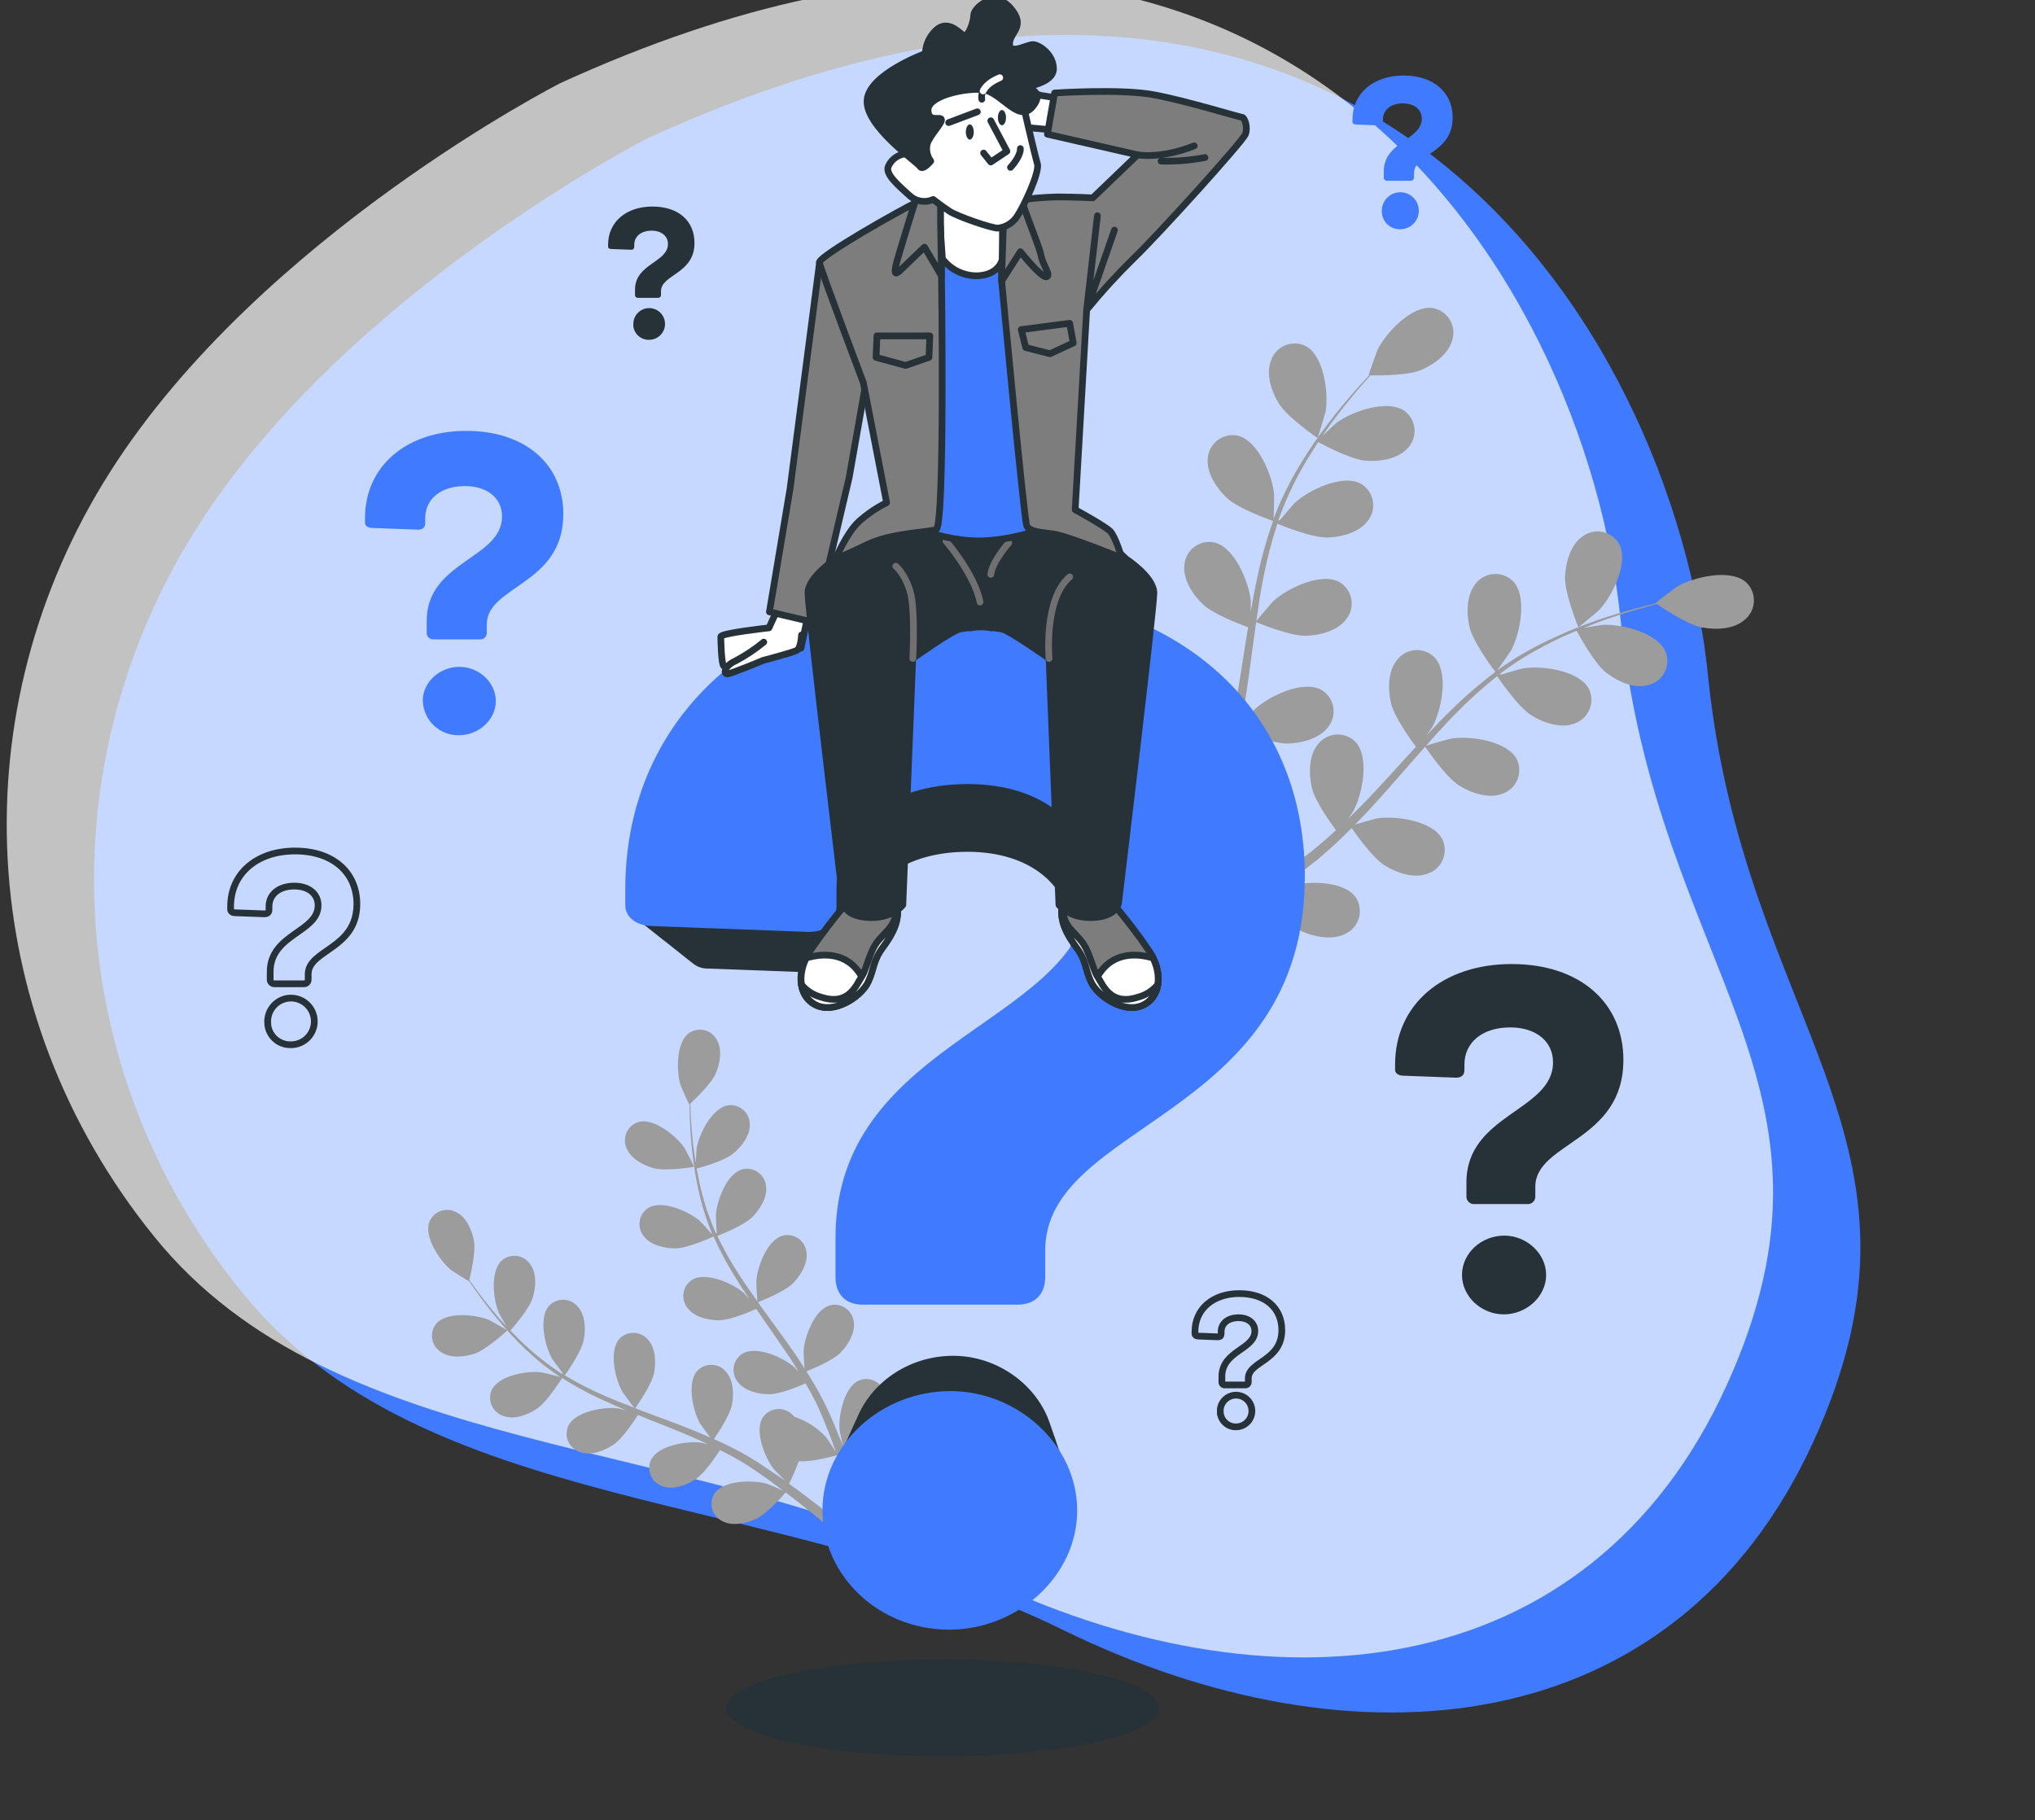 <svg width="303" height="271" viewBox="0 0 303 271" fill="none" xmlns="http://www.w3.org/2000/svg">
<rect x="0" y="0" width="303" height="271" fill="#333333" stroke="none"/>
<g clip-path="url(#clip0)">
<path d="M96.432 20.581C96.432 20.581 51.695 43.371 29.383 78.49C7.071 113.608 8.836 158.787 35.949 192.323C63.061 225.86 114.883 221.455 158.273 242.698C201.663 263.942 249.535 259.567 270.052 214.559C290.569 169.551 259.631 152.73 254.317 100.642C249.003 48.555 202.047 -27.716 96.432 20.581Z" fill="#407BFF"/>
<path opacity="0.7" d="M83.432 12.376C83.432 12.376 38.695 35.167 16.383 70.285C-5.929 105.404 -4.164 150.583 22.949 184.119C50.061 217.655 101.883 213.251 145.273 234.494C188.663 255.738 236.535 251.363 257.052 206.354C277.569 161.346 246.631 144.525 241.317 92.438C236.003 40.351 189.047 -35.92 83.432 12.376Z" fill="white"/>
<path d="M70.636 201.581C72.407 200.991 75.548 198.104 75.548 198.098C75.548 198.092 73.021 196.628 72.85 196.557C70.86 195.718 66.52 195.27 64.944 197.106C64.695 197.418 64.513 197.779 64.412 198.166C64.31 198.552 64.29 198.956 64.354 199.351C64.417 199.745 64.562 200.122 64.78 200.458C64.997 200.793 65.283 201.079 65.617 201.298C67.011 202.29 69.101 202.077 70.636 201.581Z" fill="#9C9C9C"/>
<path d="M103.352 173.749C103.393 173.749 102.053 171.133 101.946 170.974C100.766 169.202 97.376 166.41 95.05 167.071C94.667 167.192 94.313 167.392 94.011 167.658C93.71 167.924 93.468 168.251 93.301 168.616C93.134 168.982 93.046 169.379 93.042 169.781C93.038 170.183 93.119 170.581 93.279 170.95C93.911 172.532 95.771 173.513 97.329 173.944C99.16 174.451 103.346 173.755 103.352 173.749Z" fill="#9C9C9C"/>
<path d="M79.9 209.794C81.423 208.796 83.525 205.46 83.69 205.195C85.596 206.401 87.58 207.478 89.63 208.418C90.811 208.973 92.039 209.499 93.267 210.007C92.677 209.853 92.139 209.729 92.086 209.717C89.943 209.434 85.639 210.148 84.605 212.333C84.444 212.702 84.361 213.101 84.364 213.504C84.367 213.907 84.455 214.305 84.622 214.672C84.789 215.038 85.032 215.366 85.334 215.632C85.637 215.898 85.992 216.098 86.377 216.218C87.983 216.808 89.919 216.035 91.295 215.149C92.671 214.264 94.513 211.435 94.991 210.686L96.408 211.276C98.681 212.179 100.948 213.047 103.151 214.016C103.924 214.346 104.674 214.706 105.43 215.055C104.898 214.925 104.455 214.819 104.385 214.813C102.241 214.529 97.943 215.244 96.904 217.428C96.742 217.797 96.66 218.196 96.663 218.598C96.666 219.001 96.754 219.398 96.921 219.764C97.088 220.131 97.331 220.458 97.633 220.723C97.936 220.989 98.291 221.188 98.675 221.307C100.287 221.898 102.247 221.124 103.593 220.239C104.94 219.353 106.628 216.802 107.207 215.917C107.963 216.301 108.724 216.684 109.445 217.098C109.929 217.387 110.419 217.629 110.891 217.948L112.296 218.851C113.164 219.442 114.068 220.079 114.906 220.693C115.496 221.118 116.04 221.532 116.595 221.945C115.827 221.608 114.31 220.971 114.174 220.935C112.101 220.345 107.738 220.386 106.386 222.388C106.17 222.727 106.027 223.107 105.967 223.505C105.908 223.903 105.933 224.308 106.041 224.696C106.149 225.083 106.338 225.443 106.595 225.753C106.852 226.062 107.171 226.314 107.532 226.491C109.031 227.3 111.074 226.851 112.556 226.178C114.168 225.44 116.689 222.589 116.972 222.228C117.888 222.919 118.773 223.598 119.594 224.254C121.991 226.149 123.987 227.855 125.498 229.19L126.679 228.115C125.097 226.781 122.983 225.045 120.438 223.12C119.511 222.417 118.508 221.679 117.486 220.935C118.031 219.844 118.512 218.723 118.927 217.576C120.739 217.759 124.152 216.82 124.595 216.696C124.979 217.777 125.339 218.833 125.664 219.831C126.596 222.683 127.311 225.145 127.836 227.099L129.159 225.919C128.61 224.094 127.901 221.868 127.022 219.359C126.638 218.261 126.207 217.098 125.746 215.905C126.154 215.675 129.436 213.762 130.47 212.321C131.408 211.01 132.241 209.08 131.733 207.444C131.626 207.057 131.439 206.697 131.184 206.387C130.929 206.077 130.612 205.824 130.253 205.645C129.894 205.465 129.501 205.362 129.1 205.344C128.699 205.325 128.299 205.391 127.925 205.537C125.699 206.488 124.813 210.756 125.008 212.906C125.008 213.035 125.303 214.399 125.492 215.267C125.303 214.777 125.126 214.305 124.902 213.809C124.512 212.817 124.093 211.843 123.65 210.792C123.414 210.29 123.184 209.788 122.942 209.28C122.7 208.773 122.416 208.259 122.151 207.739C121.519 206.559 120.816 205.378 120.078 204.197C120.946 203.854 123.999 202.591 125.132 201.434C126.266 200.276 127.376 198.482 127.116 196.811C127.07 196.412 126.941 196.027 126.737 195.681C126.532 195.335 126.257 195.037 125.93 194.804C125.602 194.572 125.23 194.411 124.836 194.333C124.442 194.254 124.036 194.26 123.644 194.349C121.283 194.939 119.777 199.037 119.647 201.192C119.647 201.321 119.718 202.88 119.777 203.736C119.328 203.04 118.885 202.343 118.413 201.652C117.043 199.662 115.591 197.69 114.156 195.718C113.713 195.128 113.282 194.508 112.851 193.9C113.158 193.782 116.819 192.359 118.088 191.066C119.216 189.885 120.332 188.114 120.078 186.437C120.032 186.038 119.902 185.653 119.697 185.307C119.492 184.961 119.216 184.663 118.888 184.43C118.56 184.198 118.187 184.038 117.793 183.959C117.399 183.881 116.992 183.886 116.601 183.975C114.239 184.565 112.733 188.663 112.603 190.818C112.603 190.983 112.71 193.221 112.769 193.77C111.812 192.43 110.873 191.089 110 189.731C108.808 187.905 107.739 186.002 106.799 184.034C106.941 183.981 110.767 182.511 112.066 181.182C113.194 180.001 114.31 178.23 114.056 176.559C114.01 176.16 113.881 175.775 113.677 175.43C113.472 175.084 113.197 174.785 112.87 174.553C112.542 174.32 112.169 174.16 111.775 174.081C111.382 174.003 110.976 174.008 110.584 174.097C108.222 174.687 106.717 178.785 106.587 180.94C106.587 181.082 106.664 182.788 106.723 183.597L106.593 183.632C105.695 181.629 104.979 179.548 104.455 177.415C104.154 176.234 103.93 175.107 103.735 174.003C104.473 173.802 107.868 172.851 109.155 171.783C110.442 170.714 111.706 169.108 111.641 167.402C111.638 167 111.55 166.603 111.384 166.238C111.217 165.872 110.976 165.545 110.676 165.278C110.375 165.012 110.022 164.811 109.639 164.69C109.256 164.568 108.852 164.529 108.453 164.573C106.061 164.91 104.095 168.807 103.729 170.938C103.729 171.05 103.635 172.249 103.593 173.123C103.517 172.621 103.422 172.107 103.357 171.623C103.103 169.811 102.979 168.14 102.879 166.658C102.832 165.813 102.808 165.046 102.79 164.331C103.41 163.741 105.902 161.379 106.551 159.885C107.201 158.392 107.585 156.343 106.74 154.855C106.553 154.499 106.294 154.186 105.978 153.937C105.662 153.688 105.297 153.509 104.907 153.41C104.517 153.312 104.111 153.296 103.715 153.365C103.318 153.434 102.941 153.586 102.607 153.81C100.635 155.215 100.689 159.578 101.344 161.639C101.403 161.816 102.602 164.497 102.637 164.467L102.672 164.432C102.672 165.117 102.672 165.855 102.72 166.664C102.785 168.151 102.867 169.834 103.086 171.659C103.299 173.624 103.626 175.576 104.066 177.504C104.548 179.668 105.224 181.784 106.085 183.827L106.12 183.898C105.66 183.361 104.32 181.902 104.202 181.802C102.572 180.385 98.587 178.608 96.526 179.86C96.188 180.076 95.899 180.362 95.679 180.698C95.458 181.034 95.311 181.413 95.247 181.81C95.183 182.206 95.203 182.612 95.307 183.001C95.41 183.389 95.594 183.751 95.847 184.063C96.874 185.427 98.923 185.882 100.541 185.888C102.359 185.888 105.949 184.264 106.239 184.116C107.163 186.175 108.224 188.169 109.415 190.086C110.1 191.202 110.826 192.312 111.57 193.41C111.157 192.961 110.785 192.56 110.726 192.506C109.096 191.095 105.111 189.312 103.05 190.564C102.712 190.781 102.423 191.067 102.203 191.403C101.982 191.739 101.835 192.117 101.771 192.514C101.707 192.911 101.728 193.317 101.831 193.705C101.934 194.093 102.118 194.455 102.371 194.768C103.393 196.138 105.447 196.586 107.065 196.592C108.683 196.598 111.789 195.27 112.603 194.909C112.893 195.329 113.194 195.754 113.471 196.173C114.865 198.175 116.264 200.176 117.604 202.172C118.071 202.88 118.502 203.589 118.933 204.297C118.567 203.896 118.254 203.565 118.201 203.518C116.571 202.101 112.586 200.324 110.525 201.575C110.187 201.793 109.899 202.079 109.679 202.415C109.459 202.751 109.313 203.13 109.249 203.527C109.186 203.924 109.207 204.329 109.311 204.717C109.414 205.105 109.599 205.467 109.852 205.779C110.873 207.143 112.928 207.598 114.54 207.604C116.152 207.609 118.968 206.423 119.936 205.986C120.362 206.724 120.787 207.462 121.159 208.2C121.407 208.708 121.678 209.18 121.891 209.705C122.103 210.231 122.345 210.733 122.564 211.235C122.959 212.227 123.367 213.242 123.745 214.216C123.999 214.889 124.229 215.539 124.459 216.188C124.01 215.48 123.089 214.116 123.001 214.01C121.714 212.605 120.087 211.556 118.277 210.963C118.143 210.799 117.993 210.649 117.829 210.514C117.526 210.25 117.172 210.052 116.788 209.934C116.405 209.815 116 209.779 115.602 209.827C115.203 209.874 114.819 210.006 114.474 210.212C114.13 210.418 113.832 210.694 113.601 211.022C112.267 213.041 113.885 217.092 115.237 218.78C115.313 218.881 116.299 219.861 116.931 220.469L115.597 219.601C114.729 219.011 113.826 218.42 112.893 217.777L111.47 216.903C110.997 216.602 110.466 216.342 109.958 216.058C108.777 215.421 107.543 214.83 106.292 214.287C106.823 213.526 108.653 210.792 108.978 209.198C109.303 207.604 109.226 205.513 108.087 204.244C107.828 203.937 107.507 203.688 107.146 203.513C106.784 203.337 106.39 203.24 105.988 203.227C105.587 203.215 105.187 203.286 104.815 203.438C104.443 203.59 104.108 203.818 103.83 204.108C102.206 205.88 103.192 210.148 104.267 212.02C104.337 212.138 105.258 213.39 105.784 214.069C105.028 213.738 104.272 213.402 103.499 213.089C101.255 212.185 98.959 211.317 96.674 210.485C95.971 210.225 95.274 209.953 94.578 209.688C94.772 209.422 97.04 206.216 97.382 204.433C97.689 202.851 97.636 200.749 96.491 199.479C96.232 199.172 95.911 198.923 95.55 198.748C95.188 198.573 94.794 198.476 94.392 198.463C93.991 198.45 93.591 198.522 93.219 198.674C92.847 198.825 92.512 199.054 92.234 199.344C90.61 201.115 91.596 205.384 92.677 207.255C92.753 207.397 94.088 209.198 94.448 209.617C92.913 209.027 91.389 208.436 89.907 207.781C87.907 206.914 85.966 205.916 84.098 204.793C84.186 204.669 86.572 201.333 86.92 199.509C87.221 197.927 87.168 195.825 86.028 194.555C85.769 194.248 85.449 193.999 85.087 193.824C84.726 193.649 84.332 193.551 83.93 193.539C83.529 193.526 83.129 193.598 82.757 193.749C82.385 193.901 82.049 194.129 81.771 194.419C80.148 196.191 81.134 200.459 82.208 202.331C82.279 202.455 83.295 203.831 83.796 204.474L83.702 204.575C81.85 203.396 80.107 202.055 78.495 200.566C77.591 199.757 76.776 198.936 76.003 198.115C76.511 197.525 78.802 194.886 79.303 193.274C79.805 191.662 79.953 189.637 78.961 188.255C78.736 187.923 78.443 187.641 78.102 187.428C77.761 187.215 77.379 187.077 76.981 187.021C76.584 186.965 76.178 186.994 75.792 187.105C75.406 187.216 75.047 187.407 74.739 187.665C72.933 189.271 73.446 193.605 74.308 195.583C74.356 195.689 74.958 196.728 75.407 197.478C75.064 197.106 74.704 196.728 74.379 196.362C73.198 194.992 72.142 193.664 71.244 192.477C70.736 191.798 70.293 191.178 69.88 190.593C70.087 189.767 70.866 186.431 70.571 184.807C70.276 183.184 69.473 181.265 67.95 180.509C67.598 180.316 67.21 180.199 66.81 180.165C66.41 180.132 66.007 180.183 65.629 180.316C65.25 180.448 64.903 180.659 64.611 180.935C64.32 181.21 64.089 181.544 63.935 181.914C63.067 184.17 65.517 187.777 67.194 189.135C67.341 189.253 69.821 190.824 69.833 190.782C69.834 190.765 69.834 190.747 69.833 190.729C70.217 191.32 70.636 191.91 71.102 192.571C71.976 193.752 72.98 195.134 74.167 196.533C75.431 198.056 76.781 199.505 78.211 200.873C79.808 202.4 81.537 203.783 83.377 205.006L83.448 205.047C82.769 204.852 80.844 204.374 80.691 204.356C78.548 204.073 74.249 204.787 73.21 206.972C73.048 207.341 72.966 207.74 72.969 208.143C72.972 208.546 73.06 208.944 73.227 209.311C73.394 209.677 73.637 210.005 73.939 210.271C74.242 210.537 74.597 210.737 74.981 210.857C76.593 211.435 78.554 210.686 79.9 209.794Z" fill="#9C9C9C"/>
<path d="M190.362 60.015C191.626 62.129 196.178 65.229 196.184 65.229C196.19 65.229 197.317 61.609 197.365 61.367C197.849 58.61 197.164 52.989 194.413 51.525C193.945 51.294 193.434 51.165 192.913 51.144C192.392 51.124 191.873 51.214 191.389 51.408C190.905 51.602 190.467 51.895 190.104 52.269C189.741 52.644 189.461 53.09 189.282 53.58C188.426 55.634 189.288 58.22 190.362 60.015Z" fill="#9C9C9C"/>
<path d="M235.004 93.398C235.004 93.451 237.956 91.001 238.116 90.824C240.046 88.787 242.573 83.739 241.068 80.969C240.805 80.519 240.45 80.129 240.027 79.825C239.603 79.52 239.121 79.309 238.61 79.203C238.099 79.098 237.572 79.102 237.063 79.214C236.553 79.326 236.073 79.544 235.654 79.853C233.829 81.111 233.127 83.744 233.026 85.835C232.914 88.291 235.004 93.392 235.004 93.398Z" fill="#9C9C9C"/>
<path d="M182.634 74.109C184.34 75.744 189.17 77.445 189.554 77.574C188.579 80.335 187.79 83.158 187.192 86.023C186.832 87.688 186.519 89.383 186.229 91.083C186.229 90.286 186.229 89.572 186.229 89.472C185.97 86.685 183.826 81.442 180.762 80.763C180.25 80.663 179.723 80.672 179.214 80.79C178.706 80.908 178.228 81.131 177.812 81.446C177.396 81.761 177.051 82.16 176.799 82.617C176.548 83.074 176.395 83.579 176.352 84.099C176.092 86.301 177.615 88.568 179.127 90.003C180.638 91.438 184.748 93.008 185.834 93.398C185.728 94.047 185.615 94.703 185.515 95.352C185.025 98.487 184.553 101.616 183.992 104.675C183.797 105.749 183.561 106.806 183.33 107.863C183.33 107.155 183.33 106.558 183.33 106.47C183.071 103.677 180.927 98.44 177.863 97.755C177.351 97.656 176.824 97.666 176.316 97.785C175.808 97.904 175.331 98.128 174.915 98.443C174.5 98.758 174.155 99.158 173.904 99.615C173.653 100.072 173.501 100.577 173.459 101.097C173.199 103.293 174.716 105.561 176.228 107.001C177.739 108.442 181.453 109.847 182.722 110.319C182.457 111.394 182.191 112.468 181.884 113.496C181.654 114.193 181.488 114.877 181.223 115.568L180.479 117.605C179.965 118.881 179.44 120.203 178.902 121.443C178.536 122.299 178.17 123.114 177.804 123.935C178.011 122.866 178.395 120.764 178.395 120.587C178.56 117.788 177.214 112.285 174.309 111.14C173.817 110.964 173.294 110.893 172.774 110.933C172.253 110.973 171.747 111.122 171.288 111.37C170.829 111.619 170.428 111.961 170.11 112.375C169.792 112.789 169.565 113.266 169.444 113.773C168.853 115.905 170.034 118.379 171.286 120.038C172.691 121.868 177.019 124.206 177.562 124.495C176.972 125.848 176.346 127.164 175.755 128.392C174.043 131.976 172.461 134.987 171.209 137.296L172.915 138.512C174.155 136.15 175.738 132.956 177.438 129.178C178.064 127.802 178.707 126.32 179.351 124.791C180.887 125.17 182.445 125.456 184.015 125.647C184.311 128.008 186.477 132.047 186.761 132.567C185.503 133.364 184.275 134.125 183.1 134.822C179.764 136.829 176.83 138.447 174.533 139.669L176.393 140.998C178.548 139.782 181.158 138.246 184.069 136.41C185.35 135.607 186.702 134.722 188.078 133.801C188.485 134.249 191.85 137.851 193.982 138.748C195.912 139.557 198.593 140.059 200.512 138.943C200.972 138.698 201.376 138.358 201.696 137.947C202.016 137.535 202.246 137.06 202.37 136.554C202.494 136.047 202.51 135.52 202.417 135.007C202.324 134.494 202.123 134.007 201.829 133.576C199.986 131.031 194.33 131.144 191.661 132.012C191.508 132.065 189.861 132.809 188.833 133.299C189.394 132.921 189.943 132.555 190.516 132.159C191.655 131.38 192.771 130.571 193.97 129.709L195.682 128.38C196.273 127.944 196.822 127.418 197.4 126.934C198.717 125.788 199.998 124.572 201.256 123.297C201.941 124.289 204.42 127.79 206.209 128.888C207.998 129.986 210.573 130.884 212.633 130.069C213.125 129.896 213.576 129.622 213.955 129.263C214.334 128.905 214.633 128.47 214.833 127.989C215.033 127.507 215.129 126.988 215.115 126.467C215.102 125.945 214.978 125.432 214.753 124.962C213.318 122.169 207.703 121.419 204.94 121.874C204.769 121.903 202.82 122.464 201.758 122.771C202.507 122.01 203.263 121.248 203.995 120.445C206.121 118.142 208.199 115.722 210.277 113.36C210.915 112.628 211.565 111.908 212.202 111.187C212.444 111.542 215.296 115.763 217.304 116.997C219.075 118.089 221.667 118.993 223.733 118.178C224.225 118.004 224.675 117.729 225.053 117.371C225.431 117.012 225.73 116.578 225.929 116.096C226.129 115.614 226.224 115.096 226.21 114.575C226.196 114.053 226.072 113.541 225.847 113.071C224.412 110.278 218.797 109.528 216.034 109.983C215.827 110.012 213.023 110.809 212.32 111.046C213.737 109.451 215.16 107.875 216.63 106.375C218.601 104.344 220.702 102.443 222.918 100.684C223.031 100.849 225.989 105.271 228.043 106.535C229.815 107.627 232.407 108.524 234.473 107.716C234.965 107.542 235.414 107.267 235.793 106.908C236.171 106.55 236.47 106.115 236.669 105.633C236.869 105.152 236.964 104.633 236.95 104.112C236.936 103.591 236.812 103.079 236.587 102.608C235.152 99.816 229.537 99.066 226.774 99.526C226.591 99.526 224.459 100.158 223.45 100.465L223.367 100.306C225.648 98.596 228.076 97.092 230.624 95.813C232.017 95.092 233.387 94.484 234.756 93.917C235.223 94.797 237.402 98.794 239.126 100.135C240.85 101.475 243.259 102.597 245.384 102.018C245.892 101.9 246.369 101.676 246.784 101.361C247.199 101.046 247.544 100.648 247.795 100.191C248.046 99.734 248.198 99.23 248.242 98.71C248.285 98.191 248.219 97.668 248.047 97.177C246.925 94.224 241.434 92.878 238.636 93.043C238.482 93.043 236.941 93.309 235.825 93.504C236.416 93.262 237.065 92.996 237.655 92.772C239.875 91.928 241.954 91.29 243.808 90.741C244.859 90.434 245.821 90.15 246.718 89.95C247.628 90.576 251.318 93.049 253.432 93.433C255.545 93.817 258.22 93.722 259.85 92.223C260.246 91.884 260.566 91.465 260.79 90.994C261.013 90.523 261.135 90.01 261.147 89.489C261.16 88.967 261.062 88.449 260.861 87.968C260.66 87.487 260.359 87.054 259.979 86.697C257.618 84.612 252.133 85.935 249.718 87.352C249.505 87.476 246.465 89.773 246.512 89.808L246.565 89.843C245.697 90.044 244.764 90.274 243.749 90.54C241.889 91.054 239.781 91.65 237.537 92.447C235.109 93.293 232.732 94.279 230.417 95.399C227.819 96.635 225.336 98.097 222.995 99.769L222.918 99.833C223.462 99.095 224.926 96.982 225.02 96.805C226.343 94.331 227.447 88.781 225.268 86.519C224.895 86.155 224.449 85.874 223.96 85.693C223.471 85.512 222.95 85.436 222.429 85.469C221.909 85.503 221.402 85.645 220.94 85.887C220.478 86.129 220.072 86.465 219.748 86.874C218.319 88.568 218.337 91.296 218.797 93.339C219.317 95.641 222.405 99.721 222.653 100.046C220.316 101.809 218.098 103.726 216.016 105.785C214.794 106.966 213.607 108.217 212.427 109.475C212.881 108.82 213.277 108.229 213.324 108.141C214.647 105.673 215.751 100.117 213.572 97.861C213.2 97.496 212.755 97.213 212.266 97.031C211.778 96.849 211.256 96.772 210.736 96.806C210.215 96.839 209.708 96.982 209.246 97.225C208.785 97.468 208.38 97.805 208.057 98.216C206.623 99.904 206.64 102.632 207.101 104.675C207.562 106.718 210.136 110.284 210.827 111.205L209.48 112.663C207.343 115.025 205.223 117.357 203.068 119.595C202.313 120.386 201.533 121.136 200.76 121.892C201.161 121.301 201.498 120.817 201.539 120.711C202.862 118.243 203.966 112.687 201.787 110.432C201.415 110.066 200.969 109.784 200.481 109.602C199.992 109.42 199.47 109.343 198.949 109.376C198.429 109.409 197.921 109.551 197.459 109.793C196.997 110.034 196.59 110.371 196.267 110.78C194.838 112.474 194.856 115.202 195.316 117.245C195.777 119.288 198.097 122.506 198.918 123.61C198.103 124.354 197.288 125.104 196.462 125.794C195.871 126.249 195.369 126.727 194.767 127.158L193.025 128.445C191.892 129.231 190.723 130.04 189.595 130.778C188.81 131.291 188.06 131.769 187.298 132.254C188.066 131.474 189.53 129.921 189.66 129.78C191.064 127.752 191.926 125.398 192.163 122.943C192.33 122.724 192.476 122.491 192.6 122.246C192.848 121.787 192.996 121.281 193.035 120.76C193.074 120.24 193.004 119.718 192.828 119.226C192.652 118.735 192.374 118.287 192.014 117.91C191.653 117.533 191.217 117.236 190.734 117.038C187.782 115.934 183.136 119.146 181.394 121.343C181.288 121.472 180.331 123.002 179.741 123.976C180.001 123.35 180.26 122.748 180.52 122.098C181.04 120.823 181.524 119.536 182.043 118.148C182.274 117.469 182.51 116.784 182.74 116.094C182.97 115.403 183.159 114.665 183.378 113.945C183.844 112.256 184.234 110.532 184.588 108.778C185.704 109.233 189.701 110.786 191.803 110.715C193.905 110.644 196.526 109.971 197.82 108.158C198.134 107.742 198.357 107.265 198.475 106.757C198.592 106.249 198.601 105.721 198.502 105.21C198.402 104.698 198.196 104.213 197.896 103.786C197.596 103.359 197.21 103 196.763 102.732C194.029 101.191 188.934 103.665 186.879 105.566C186.749 105.69 185.427 107.22 184.718 108.076C184.919 107.025 185.131 105.974 185.308 104.899C185.804 101.8 186.212 98.653 186.637 95.511C186.761 94.549 186.903 93.593 187.038 92.636C187.434 92.802 192.146 94.75 194.501 94.667C196.591 94.596 199.225 93.923 200.512 92.111C200.826 91.695 201.05 91.218 201.168 90.71C201.286 90.202 201.296 89.675 201.197 89.163C201.097 88.651 200.892 88.166 200.593 87.739C200.294 87.312 199.908 86.953 199.461 86.685C196.721 85.15 191.626 87.618 189.571 89.525C189.418 89.666 187.517 91.886 187.062 92.477C187.363 90.369 187.652 88.267 188.078 86.206C188.607 83.422 189.315 80.675 190.197 77.982C190.38 78.058 195.287 80.119 197.701 80.037C199.792 79.96 202.425 79.293 203.712 77.48C204.027 77.064 204.25 76.586 204.368 76.078C204.486 75.57 204.496 75.042 204.397 74.53C204.298 74.017 204.092 73.532 203.793 73.104C203.494 72.677 203.108 72.317 202.661 72.048C199.921 70.513 194.832 72.981 192.771 74.888C192.636 75.012 191.189 76.695 190.516 77.51L190.362 77.421C191.31 74.738 192.495 72.146 193.905 69.674C194.673 68.305 195.476 67.035 196.267 65.819C197.141 66.297 201.161 68.429 203.352 68.6C205.442 68.754 208.14 68.376 209.61 66.716C209.968 66.338 210.243 65.887 210.415 65.395C210.588 64.903 210.655 64.38 210.612 63.861C210.569 63.341 210.417 62.836 210.166 62.379C209.915 61.922 209.571 61.523 209.156 61.208C206.605 59.377 201.274 61.273 199.018 62.944C198.9 63.032 197.755 64.089 196.934 64.874C197.306 64.331 197.684 63.764 198.056 63.251C199.437 61.326 200.825 59.643 202.059 58.161C202.773 57.329 203.434 56.585 204.054 55.9C205.159 55.9 209.604 55.947 211.576 55.103C213.548 54.258 215.709 52.7 216.264 50.551C216.408 50.048 216.444 49.522 216.37 49.004C216.296 48.487 216.114 47.992 215.835 47.55C215.556 47.108 215.188 46.73 214.753 46.44C214.318 46.15 213.827 45.956 213.312 45.869C210.207 45.42 206.345 49.565 205.111 52.08C205.005 52.298 203.736 55.894 203.789 55.894H203.86C203.269 56.544 202.59 57.246 201.893 58.031C200.624 59.484 199.195 61.143 197.76 63.044C196.196 65.082 194.751 67.209 193.433 69.415C191.948 71.878 190.686 74.468 189.66 77.155L189.624 77.256C189.678 76.335 189.725 73.766 189.707 73.565C189.447 70.773 187.304 65.536 184.24 64.857C183.728 64.758 183.201 64.768 182.694 64.886C182.186 65.004 181.709 65.228 181.294 65.543C180.878 65.857 180.534 66.256 180.282 66.712C180.031 67.169 179.879 67.673 179.835 68.193C179.605 70.395 181.122 72.662 182.634 74.109Z" fill="#9C9C9C"/>
<path d="M218.343 178.041V176.063C218.343 165.878 231.238 165.435 231.238 158.185C231.238 155.038 228.675 152.983 224.861 152.983C220.687 152.983 218.048 155.257 218.048 158.48V159.289C218.048 160.092 217.611 160.47 216.802 160.47L208.967 160.175C208.235 160.175 207.721 159.809 207.721 159.301V158.492C207.721 149.636 214.753 143.548 225.086 143.548C235.194 143.548 241.712 149.264 241.712 157.831C241.712 169.994 228.599 170.07 228.599 176.724V178.041C228.619 178.209 228.6 178.38 228.544 178.54C228.489 178.701 228.398 178.846 228.278 178.966C228.158 179.086 228.012 179.177 227.852 179.233C227.692 179.288 227.521 179.307 227.353 179.287H219.589C219.42 179.307 219.25 179.288 219.089 179.233C218.929 179.177 218.784 179.086 218.664 178.966C218.544 178.846 218.453 178.701 218.397 178.54C218.342 178.38 218.323 178.209 218.343 178.041ZM217.682 189.85C217.682 186.626 220.539 183.987 223.981 183.987C227.282 183.987 230.21 186.626 230.21 189.85C230.21 193.073 227.258 195.712 223.911 195.712C220.563 195.712 217.682 193.061 217.682 189.838V189.85Z" fill="#263238"/>
<path d="M63.534 94.142V92.424C63.534 83.567 74.752 83.195 74.752 76.895C74.752 74.156 72.526 72.379 69.219 72.379C65.588 72.379 63.315 74.351 63.315 77.149V77.852C63.315 78.549 62.937 78.867 62.235 78.867L55.427 78.614C54.789 78.614 54.347 78.295 54.347 77.852V77.149C54.347 69.474 60.452 64.16 69.426 64.16C78.206 64.16 83.874 69.125 83.874 76.559C83.874 87.122 72.479 87.186 72.479 92.979V94.124C72.496 94.27 72.479 94.418 72.431 94.557C72.383 94.696 72.304 94.822 72.2 94.926C72.096 95.03 71.97 95.109 71.831 95.157C71.692 95.205 71.544 95.222 71.398 95.204H64.614C64.47 95.221 64.324 95.205 64.186 95.158C64.049 95.111 63.924 95.033 63.82 94.931C63.717 94.829 63.637 94.706 63.587 94.569C63.538 94.432 63.52 94.286 63.534 94.142ZM62.943 104.386C62.943 101.587 65.423 99.296 68.411 99.296C71.274 99.296 73.825 101.587 73.825 104.386C73.825 107.184 71.274 109.475 68.352 109.475C66.963 109.51 65.617 108.995 64.607 108.041C63.598 107.088 63.006 105.774 62.961 104.386H62.943Z" fill="#407BFF"/>
<path d="M206.038 26.39V25.523C206.038 21.053 211.695 20.858 211.695 17.676C211.695 16.294 210.567 15.391 208.896 15.391C207.066 15.391 205.908 16.389 205.908 17.806V18.16C205.908 18.514 205.714 18.674 205.359 18.674L201.923 18.544C201.598 18.544 201.374 18.384 201.374 18.16V17.806C201.374 13.915 204.462 11.246 208.996 11.246C213.43 11.246 216.294 13.755 216.294 17.516C216.294 22.83 210.537 22.883 210.537 25.782V26.373C210.546 26.447 210.538 26.522 210.513 26.592C210.489 26.662 210.448 26.726 210.395 26.778C210.342 26.831 210.278 26.87 210.208 26.894C210.137 26.918 210.062 26.925 209.988 26.916H206.582C206.51 26.925 206.436 26.918 206.368 26.895C206.299 26.872 206.236 26.834 206.184 26.784C206.132 26.733 206.091 26.672 206.066 26.604C206.041 26.536 206.032 26.463 206.038 26.39ZM205.749 31.569C205.711 31.017 205.84 30.466 206.12 29.988C206.399 29.51 206.815 29.128 207.315 28.89C207.815 28.652 208.374 28.57 208.921 28.655C209.468 28.739 209.977 28.986 210.381 29.364C210.786 29.742 211.067 30.232 211.189 30.772C211.311 31.312 211.268 31.876 211.065 32.391C210.862 32.905 210.509 33.347 210.052 33.659C209.594 33.97 209.054 34.137 208.5 34.137C208.151 34.15 207.803 34.093 207.475 33.971C207.147 33.848 206.847 33.663 206.592 33.424C206.336 33.185 206.13 32.899 205.985 32.58C205.841 32.262 205.76 31.918 205.749 31.569Z" fill="#407BFF"/>
<path d="M40.229 145.798V144.706C40.229 139.073 47.362 138.831 47.362 134.816C47.362 133.074 45.945 131.941 43.819 131.941C41.511 131.941 40.052 133.198 40.052 134.981V135.424C40.052 135.873 39.81 136.074 39.361 136.074L35.028 135.914C34.62 135.914 34.337 135.708 34.337 135.424V134.981C34.337 130.081 38.228 126.715 43.943 126.715C49.534 126.715 53.136 129.874 53.136 134.615C53.136 141.34 45.886 141.382 45.886 145.072V145.798C45.897 145.891 45.887 145.986 45.856 146.075C45.826 146.164 45.775 146.245 45.709 146.312C45.642 146.378 45.561 146.429 45.472 146.46C45.383 146.49 45.288 146.5 45.195 146.489H40.908C40.816 146.498 40.722 146.487 40.635 146.455C40.547 146.424 40.468 146.373 40.403 146.307C40.337 146.24 40.288 146.16 40.258 146.072C40.228 145.984 40.218 145.89 40.229 145.798V145.798ZM39.863 152.322C39.817 151.627 39.981 150.933 40.335 150.332C40.688 149.731 41.214 149.251 41.844 148.953C42.475 148.655 43.18 148.554 43.869 148.663C44.557 148.771 45.197 149.085 45.705 149.562C46.213 150.04 46.566 150.659 46.717 151.34C46.868 152.02 46.81 152.731 46.552 153.378C46.294 154.026 45.846 154.581 45.268 154.97C44.69 155.36 44.008 155.567 43.311 155.564C42.423 155.592 41.559 155.267 40.91 154.659C40.262 154.051 39.881 153.211 39.852 152.322H39.863Z" stroke="#263238" stroke-miterlimit="10"/>
<path d="M94.549 43.879V43.129C94.549 39.256 99.455 39.085 99.455 36.327C99.455 35.147 98.481 34.349 97.028 34.349C95.44 34.349 94.436 35.212 94.436 36.44V36.747C94.436 37.054 94.271 37.189 93.964 37.189L91.012 37.077C90.734 37.077 90.54 36.941 90.54 36.747V36.44C90.54 33.068 93.214 30.754 97.141 30.754C101.067 30.754 103.405 32.926 103.405 36.186C103.405 40.815 98.416 40.844 98.416 43.377V43.879C98.423 43.943 98.416 44.008 98.395 44.068C98.374 44.129 98.34 44.184 98.294 44.23C98.249 44.275 98.194 44.31 98.133 44.331C98.072 44.352 98.007 44.359 97.944 44.351H94.991C94.93 44.354 94.868 44.344 94.811 44.321C94.754 44.297 94.703 44.262 94.661 44.217C94.619 44.172 94.587 44.119 94.567 44.06C94.548 44.002 94.542 43.94 94.549 43.879ZM94.301 48.366C94.275 47.894 94.391 47.426 94.634 47.02C94.877 46.615 95.236 46.293 95.665 46.094C96.093 45.895 96.572 45.829 97.038 45.905C97.504 45.981 97.937 46.195 98.281 46.52C98.624 46.844 98.862 47.264 98.965 47.726C99.067 48.187 99.028 48.668 98.854 49.107C98.68 49.547 98.377 49.923 97.987 50.189C97.596 50.455 97.135 50.597 96.662 50.598C96.052 50.619 95.459 50.397 95.013 49.98C94.567 49.564 94.304 48.988 94.283 48.378L94.301 48.366Z" fill="#263238"/>
<path d="M181.931 205.744V204.994C181.931 201.121 186.838 200.955 186.838 198.192C186.838 197.011 185.864 196.214 184.411 196.214C182.823 196.214 181.819 197.076 181.819 198.304V198.611C181.819 198.918 181.654 199.06 181.347 199.06L178.395 198.948C178.117 198.948 177.922 198.806 177.922 198.611V198.304C177.922 194.933 180.597 192.619 184.523 192.619C188.45 192.619 190.853 194.791 190.853 198.056C190.853 202.679 185.864 202.709 185.864 205.242V205.744C185.871 205.808 185.864 205.873 185.843 205.934C185.822 205.995 185.787 206.05 185.742 206.096C185.697 206.142 185.642 206.177 185.581 206.199C185.52 206.221 185.455 206.229 185.391 206.222H182.439C182.372 206.235 182.303 206.231 182.238 206.212C182.173 206.193 182.113 206.159 182.063 206.112C182.014 206.066 181.976 206.008 181.953 205.944C181.93 205.88 181.923 205.811 181.931 205.744V205.744ZM181.683 210.231C181.657 209.759 181.773 209.291 182.017 208.885C182.26 208.48 182.619 208.158 183.048 207.959C183.476 207.76 183.955 207.694 184.421 207.77C184.887 207.846 185.32 208.06 185.664 208.385C186.007 208.709 186.245 209.129 186.347 209.59C186.449 210.052 186.411 210.533 186.237 210.972C186.062 211.411 185.76 211.788 185.37 212.054C184.979 212.32 184.518 212.462 184.045 212.463C183.437 212.477 182.849 212.251 182.407 211.832C181.966 211.414 181.708 210.839 181.689 210.231H181.683Z" stroke="#263238" stroke-miterlimit="10"/>
<path d="M158.816 219.182C158.775 219.058 158.733 218.934 158.686 218.81C158.639 218.686 158.604 218.556 158.556 218.432C158.509 218.308 158.474 218.184 158.426 218.06C158.379 217.936 158.344 217.806 158.297 217.682C158.249 217.558 158.214 217.434 158.167 217.31C158.119 217.186 158.084 217.056 158.037 216.932L157.907 216.56C157.866 216.43 157.818 216.306 157.777 216.182L157.647 215.811C157.606 215.681 157.558 215.557 157.517 215.433L157.387 215.061C157.346 214.931 157.299 214.807 157.257 214.683L157.133 214.287C157.092 214.157 157.045 214.033 157.003 213.909L156.868 213.537C156.826 213.407 156.785 213.284 156.738 213.16C156.691 213.036 156.655 212.912 156.608 212.788C156.561 212.664 156.525 212.534 156.478 212.41C156.431 212.286 156.395 212.162 156.348 212.038C154.423 206.181 148.472 201.882 141.924 201.882C135.577 201.882 130.057 205.578 127.754 210.786C127.695 210.904 127.642 211.028 127.589 211.146L127.429 211.512C127.37 211.63 127.317 211.748 127.264 211.872C127.211 211.996 127.152 212.114 127.098 212.233L126.939 212.593C126.88 212.717 126.827 212.835 126.774 212.959C126.721 213.083 126.662 213.195 126.608 213.319C126.555 213.443 126.496 213.555 126.443 213.679L126.284 214.039C126.225 214.157 126.172 214.281 126.118 214.399C126.065 214.517 126.006 214.641 125.953 214.76L125.794 215.126C125.735 215.244 125.681 215.362 125.628 215.486C125.575 215.61 125.516 215.728 125.463 215.846L125.304 216.206C125.245 216.33 125.191 216.448 125.138 216.572C125.085 216.696 125.026 216.808 124.973 216.932L124.814 217.292C124.755 217.411 124.701 217.535 124.648 217.653C124.595 217.771 124.536 217.895 124.483 218.019C123.47 220.176 122.95 222.532 122.96 224.915C122.96 234.421 131.167 242.191 141.316 242.191C151.247 242.191 159.885 234.421 159.885 224.915C159.883 223.103 159.565 221.304 158.946 219.601C158.905 219.43 158.863 219.306 158.816 219.182Z" fill="#263238"/>
<path d="M144.77 88.41C114.322 88.41 93.592 106.329 93.592 132.461V134.823C93.597 135.213 93.703 135.595 93.9 135.933C94.097 136.27 94.377 136.551 94.714 136.748C94.841 136.87 94.979 136.981 95.127 137.078C95.255 137.203 95.395 137.313 95.546 137.409C95.674 137.533 95.814 137.644 95.965 137.74C96.092 137.865 96.233 137.976 96.385 138.07C96.51 138.195 96.649 138.305 96.798 138.401C96.926 138.527 97.066 138.64 97.217 138.737C97.347 138.86 97.487 138.971 97.636 139.068C97.764 139.192 97.905 139.303 98.055 139.399C98.182 139.523 98.32 139.633 98.469 139.729C98.607 139.863 98.76 139.982 98.923 140.084C99.044 140.193 99.172 140.294 99.307 140.385C99.437 140.507 99.577 140.618 99.726 140.715C99.854 140.838 99.992 140.949 100.14 141.046C100.269 141.169 100.409 141.279 100.559 141.377C100.687 141.501 100.828 141.611 100.978 141.707C101.104 141.831 101.243 141.942 101.391 142.038C101.52 142.162 101.66 142.273 101.811 142.368C101.937 142.492 102.075 142.603 102.224 142.699C102.353 142.822 102.494 142.932 102.643 143.03C102.769 143.154 102.908 143.265 103.056 143.36C103.739 143.961 104.629 144.27 105.536 144.222L124.524 144.931C126.478 144.931 127.541 144.045 127.541 142.091V140.143C127.541 132.331 133.93 126.834 144.073 126.834C153.301 126.834 159.513 131.8 159.513 139.434C159.513 140.304 159.43 141.172 159.265 142.026C149.735 154.519 124.932 160.028 124.932 184.277V190.11C124.932 192.472 126.225 193.777 128.604 193.777H151.465C153.827 193.777 155.138 192.484 155.138 190.11V186.219C155.138 166.57 193.793 166.352 193.793 130.507C193.793 105.249 174.569 88.41 144.77 88.41Z" fill="#263238"/>
<path d="M124.903 190.121V184.288C124.903 154.271 162.909 152.995 162.909 131.598C162.909 122.311 155.351 116.247 144.121 116.247C131.811 116.247 124.047 122.943 124.047 132.443V134.804C124.047 137.166 122.748 138.264 120.374 138.264L97.265 137.396C95.11 137.396 93.599 136.316 93.599 134.804V132.443C93.599 106.31 114.328 88.391 144.777 88.391C174.575 88.391 193.782 105.23 193.782 130.5C193.782 166.345 155.127 166.563 155.127 186.213V190.103C155.127 192.465 153.828 193.77 151.454 193.77H128.575C126.196 193.788 124.903 192.495 124.903 190.121ZM122.96 224.915C122.96 215.415 131.38 207.639 141.529 207.639C151.248 207.639 159.886 215.415 159.886 224.915C159.886 234.415 151.23 242.161 141.317 242.161C131.156 242.161 122.96 234.391 122.96 224.915Z" fill="#407BFF" stroke="#407BFF" stroke-miterlimit="10"/>
<path d="M140.371 261.521C158.178 261.521 172.614 258.294 172.614 254.312C172.614 250.331 158.178 247.103 140.371 247.103C122.564 247.103 108.128 250.331 108.128 254.312C108.128 258.294 122.564 261.521 140.371 261.521Z" fill="#263238"/>
<path d="M115.727 90.8L114.493 93.492C114.493 93.492 107.325 94.266 107.325 94.803C107.325 95.34 107.402 99.042 107.792 99.196C108.088 99.311 108.417 99.311 108.713 99.196L119.269 96.498L120.273 91.721L115.727 90.8Z" fill="white" stroke="#263238" stroke-linecap="round" stroke-linejoin="round"/>
<path d="M113.72 95.612C112.409 96.686 110.995 97.627 109.498 98.422C107.792 99.19 107.727 100.353 108.27 100.353C108.813 100.353 113.631 98.334 113.631 98.334C113.631 98.334 118.006 97.188 118.638 96.84C119.27 96.492 119.34 94.555 119.34 94.555" fill="white"/>
<path d="M113.72 95.612C112.409 96.686 110.995 97.627 109.498 98.422C107.792 99.19 107.727 100.353 108.27 100.353C108.813 100.353 113.631 98.334 113.631 98.334C113.631 98.334 118.006 97.188 118.638 96.84C119.27 96.492 119.34 94.555 119.34 94.555" stroke="#263238" stroke-linecap="round" stroke-linejoin="round"/>
<path d="M122.032 39.067L117.628 72.827L114.563 91.107L121.365 92.713L126.437 71.091L128.84 57.482L122.032 39.067Z" fill="#7D7D7D" stroke="#263238" stroke-linecap="round" stroke-linejoin="round"/>
<path d="M157.576 14.623L154.89 14.198L149.387 12.114L149.186 18.65L157.718 19.435L157.576 14.623Z" fill="white" stroke="#263238" stroke-linecap="round" stroke-linejoin="round"/>
<path d="M126.172 134.344C124.17 136.678 122.299 139.122 120.569 141.665C118.295 145.137 119.098 148.868 121.903 149.807C124.707 150.746 128.303 148.201 129.242 146.199C130.181 144.198 129.909 143.135 131.373 141.134C132.838 139.132 134.042 137.131 133.511 134.462C132.979 131.793 127.612 132.478 126.172 134.344Z" fill="#7D7D7D" stroke="#263238" stroke-linecap="round" stroke-linejoin="round"/>
<path d="M128.97 146.701C128.781 146.3 128.563 145.875 128.303 145.42C126.16 141.647 122.399 141.948 120.037 142.651C118.484 145.822 119.37 148.974 121.915 149.825C124.459 150.675 127.742 148.597 128.97 146.701Z" fill="white" stroke="#263238" stroke-linecap="round" stroke-linejoin="round"/>
<path d="M128.303 145.42C127.506 146.601 126.437 149.825 122.298 148.49C121.144 148.194 120.112 147.544 119.346 146.63C119.436 147.35 119.725 148.031 120.181 148.596C120.637 149.16 121.241 149.586 121.926 149.825C124.725 150.758 128.327 148.219 129.265 146.217C130.204 144.216 129.933 143.153 131.397 141.151C132.861 139.15 134.065 137.148 133.534 134.48C133.534 137.68 132.353 138.211 130.865 139.947C129.378 141.683 129.106 144.216 128.303 145.42Z" fill="white" stroke="#263238" stroke-linecap="round" stroke-linejoin="round"/>
<path d="M165.547 134.344C167.549 136.678 169.42 139.122 171.15 141.665C173.423 145.137 172.62 148.868 169.816 149.807C167.011 150.746 163.416 148.201 162.477 146.199C161.538 144.198 161.81 143.135 160.345 141.134C158.881 139.132 157.677 137.131 158.208 134.462C158.739 131.793 164.083 132.478 165.547 134.344Z" fill="#7D7D7D" stroke="#263238" stroke-linecap="round" stroke-linejoin="round"/>
<path d="M162.754 146.701C162.937 146.3 163.156 145.875 163.416 145.42C165.559 141.647 169.32 141.948 171.682 142.651C173.234 145.822 172.349 148.974 169.804 149.825C167.259 150.675 163.977 148.597 162.754 146.701Z" fill="white" stroke="#263238" stroke-linecap="round" stroke-linejoin="round"/>
<path d="M163.416 145.42C164.213 146.601 165.281 149.825 169.42 148.49C170.574 148.194 171.607 147.544 172.372 146.63C172.283 147.35 171.994 148.031 171.538 148.596C171.082 149.16 170.477 149.586 169.792 149.825C166.994 150.758 163.392 148.219 162.453 146.217C161.515 144.216 161.786 143.153 160.322 141.151C158.858 139.15 157.653 137.148 158.185 134.48C158.185 137.68 159.365 138.211 160.853 139.947C162.341 141.683 162.613 144.216 163.416 145.42Z" fill="white" stroke="#263238" stroke-linecap="round" stroke-linejoin="round"/>
<path d="M171.805 88.308C171.805 85.905 167.673 83.237 167.673 83.237C161.444 76.901 150.202 77.74 146.051 78.306C141.918 77.716 130.665 76.901 124.436 83.237C124.436 83.237 120.303 85.905 120.303 88.308C120.303 90.711 125.51 134.078 125.51 134.078C125.51 134.078 125.374 136.345 129.112 136.611C132.849 136.877 134.426 134.745 134.426 134.745L135.896 98.05C135.896 98.05 141.9 93.776 142.981 93.646C143.371 93.593 143.878 93.51 144.445 93.439V93.51C145.502 93.29 146.594 93.29 147.651 93.51V93.439C148.242 93.51 148.72 93.593 149.115 93.646C150.184 93.776 156.201 98.05 156.201 98.05L157.671 134.745C157.671 134.745 159.271 136.877 162.985 136.611C166.698 136.345 166.586 134.078 166.586 134.078C166.586 134.078 171.805 90.711 171.805 88.308Z" fill="#263238" stroke="#263238" stroke-linecap="round" stroke-linejoin="round"/>
<path d="M156.194 98.05C156.194 98.05 155.391 89.241 159.265 85.905" stroke="#707070" stroke-linecap="round" stroke-linejoin="round"/>
<path d="M135.913 98.05C135.913 98.05 136.315 90.711 135.512 88.043C134.709 85.374 133.375 84.305 133.375 84.305" stroke="#707070" stroke-linecap="round" stroke-linejoin="round"/>
<path d="M140.85 80.568C140.85 80.568 145.118 85.504 145.921 89.643" stroke="#707070" stroke-linecap="round" stroke-linejoin="round"/>
<path d="M150.19 80.851C150.19 80.851 147.787 83.52 147.521 85.522" stroke="#707070" stroke-linecap="round" stroke-linejoin="round"/>
<path d="M144.185 28.929C144.185 28.929 140.318 28.392 138.984 29.726C137.649 31.061 133.109 35.979 133.109 35.979L135.512 78.413C135.512 78.413 140.985 80.55 145.655 80.55C150.326 80.55 155.663 78.814 156.873 77.881C158.084 76.948 157.009 31.445 157.009 31.445C157.009 31.445 147.096 28.528 144.185 28.929Z" fill="#407BFF" stroke="#263238" stroke-linecap="round" stroke-linejoin="round"/>
<path d="M151.259 29.862C153.29 29.554 155.339 29.374 157.393 29.325C160.062 29.325 162.707 29.461 162.707 29.461L169.379 23.055L155.953 19.984L157.021 13.85C157.021 13.85 166.893 13.183 171.829 14.116C176.765 15.048 184.506 17.451 184.907 17.451C185.309 17.451 185.84 18.922 185.438 19.984C185.037 21.047 172.484 34.934 168.735 38.535C166.283 40.939 163.967 43.478 161.798 46.14L160.086 75.898C160.086 75.898 164.49 78.301 165.293 79.098C166.096 79.895 167.029 83.101 167.029 83.101C167.029 83.101 158.887 79.765 156.75 79.499C154.612 79.234 153.284 79.098 152.882 78.318C152.481 77.539 149.145 41.889 149.145 41.889L149.281 30.547C149.281 30.547 149.257 29.862 151.259 29.862Z" fill="#7D7D7D" stroke="#263238" stroke-linecap="round" stroke-linejoin="round"/>
<path d="M159.265 48.142L152.056 49.075L152.723 51.743L156.33 52.676L159.796 51.076L159.265 48.142Z" stroke="#263238" stroke-linecap="round" stroke-linejoin="round"/>
<path d="M163.398 32.129L161.798 46.14L165.937 34.267" stroke="#263238" stroke-linecap="round" stroke-linejoin="round"/>
<path d="M169.402 23.055C169.402 23.055 172.738 23.722 177.81 21.72" stroke="#263238" stroke-linecap="round" stroke-linejoin="round"/>
<path d="M172.874 23.988C175.066 24.049 177.257 23.87 179.41 23.456" stroke="#263238" stroke-linecap="round" stroke-linejoin="round"/>
<path d="M139.651 28.794L140.318 38.535C140.926 39.336 141.714 39.981 142.617 40.421C143.521 40.861 144.515 41.083 145.52 41.068C148.856 40.939 149.257 38.535 149.257 38.535V30.529L139.651 28.794Z" fill="white" stroke="#263238" stroke-linecap="round" stroke-linejoin="round"/>
<path d="M149.387 33.865L149.121 41.883L151.926 37.479C151.926 37.479 154.996 41.346 155.793 41.216C156.59 41.086 155.262 39.48 154.996 38.016C154.73 36.552 152.457 31.338 152.191 29.874C151.926 28.41 149.387 28.138 149.239 28.805C149.165 29.382 149.165 29.965 149.239 30.541L149.387 33.865Z" fill="#7D7D7D" stroke="#263238" stroke-linecap="round" stroke-linejoin="round"/>
<path d="M140.182 41.068C140.182 41.068 140.714 78.43 139.379 78.856C138.045 79.281 132.707 79.393 129.342 80.993C125.977 82.593 124.406 83.26 124.406 83.26C124.406 83.26 126.006 79.393 127.878 77.657C129.122 76.539 130.512 75.596 132.011 74.853L128.545 56.974C128.545 56.974 122.139 40.023 122.003 39.09C121.867 38.158 134.148 31.22 136.681 30.016C139.214 28.811 139.887 29.886 139.887 29.886L140.182 41.068Z" fill="#7D7D7D" stroke="#263238" stroke-linecap="round" stroke-linejoin="round"/>
<path d="M136.847 28.126C136.847 28.126 133.646 38.27 133.375 39.604C133.103 40.939 133.375 40.939 134.314 40C135.252 39.061 137.65 36.8 137.65 36.8L140.182 41.069L140.047 33.198V28.658C140.047 28.658 139.917 26.792 136.847 28.126Z" fill="#7D7D7D" stroke="#263238" stroke-linecap="round" stroke-linejoin="round"/>
<path d="M130.576 50.013H138.446L138.316 53.214L134.845 54.412L130.44 53.214L130.576 50.013Z" stroke="#263238" stroke-linecap="round" stroke-linejoin="round"/>
<path d="M152.192 14.919C152.192 14.919 154.057 23.055 154.459 24.365C154.86 25.676 152.328 30.907 151.507 32.106C151.195 32.626 150.765 33.065 150.252 33.389C149.74 33.713 149.158 33.913 148.555 33.972C147.622 33.972 142.55 32.242 141.346 31.439C140.141 30.636 138.949 29.703 138.949 29.703C138.381 29.962 137.75 30.049 137.133 29.955C136.517 29.86 135.941 29.588 135.477 29.171C133.877 27.701 131.739 25.965 132.271 24.767C132.53 24.179 132.963 23.684 133.512 23.351C134.061 23.017 134.7 22.86 135.341 22.901C136.811 22.901 136.28 22.765 136.28 22.765C136.28 22.765 133.611 18.898 133.611 15.828C133.611 12.758 139.344 10.514 142.68 10.514C144.987 10.61 147.253 11.153 149.352 12.114L152.192 14.919Z" fill="white" stroke="#263238" stroke-linecap="round" stroke-linejoin="round"/>
<path d="M147.521 17.983L149.924 22.523L147.521 24.123L146.453 22.789" stroke="#263238" stroke-linecap="round" stroke-linejoin="round"/>
<path d="M151.926 22.122C151.926 22.122 152.056 23.19 150.456 24.926" stroke="#263238" stroke-linecap="round" stroke-linejoin="round"/>
<path d="M144.988 19.654C144.988 20.28 144.717 20.787 144.398 20.787C144.079 20.787 143.808 20.28 143.808 19.654C143.808 19.028 144.079 18.52 144.398 18.52C144.717 18.52 144.988 19.028 144.988 19.654Z" fill="#263238"/>
<path d="M149.186 18.65C149.519 18.65 149.788 18.142 149.788 17.516C149.788 16.89 149.519 16.383 149.186 16.383C148.854 16.383 148.584 16.89 148.584 17.516C148.584 18.142 148.854 18.65 149.186 18.65Z" fill="#263238"/>
<path d="M137.779 7.975C137.779 7.975 129.383 11.045 129.106 14.918C128.828 18.792 136.581 24.123 136.982 24.79C137.384 25.458 138.582 23.988 138.582 23.988C138.315 23.629 138.129 23.217 138.036 22.78C137.944 22.343 137.947 21.89 138.045 21.454C138.446 20.12 140.182 18.502 140.182 17.853C140.182 17.203 138.181 18.384 138.181 16.383C138.181 14.381 143.117 13.183 146.051 13.313C148.986 13.443 151.524 18.384 153.662 15.981C155.799 13.578 152.723 12.917 152.723 12.917C152.723 12.917 156.856 12.38 156.856 10.248C156.856 8.117 154.719 6.641 153.786 6.641C152.853 6.641 150.32 8.247 150.32 6.511C150.32 4.775 152.853 3.972 150.45 1.197C148.047 -1.578 144.982 1.197 144.982 2.266C144.982 3.334 144.179 5.33 143.648 5.33C143.117 5.33 141.511 2.933 139.645 4.267C139.084 4.713 138.627 5.276 138.304 5.916C137.982 6.556 137.803 7.259 137.779 7.975Z" fill="#263238" stroke="#263238" stroke-linecap="round" stroke-linejoin="round"/>
<path d="M141.251 18.255L145.52 16.648" stroke="#263238" stroke-linecap="round" stroke-linejoin="round"/>
<path d="M146.187 14.783C146.106 14.364 146.172 13.93 146.376 13.555" stroke="#263238" stroke-linecap="round" stroke-linejoin="round"/>
<path d="M146.376 13.543C146.677 12.952 147.356 12.191 148.856 11.571" stroke="white" stroke-linecap="round" stroke-linejoin="round"/>
</g>
<defs>
<clipPath id="clip0">
<rect width="303" height="271" fill="white"/>
</clipPath>
</defs>
</svg>
